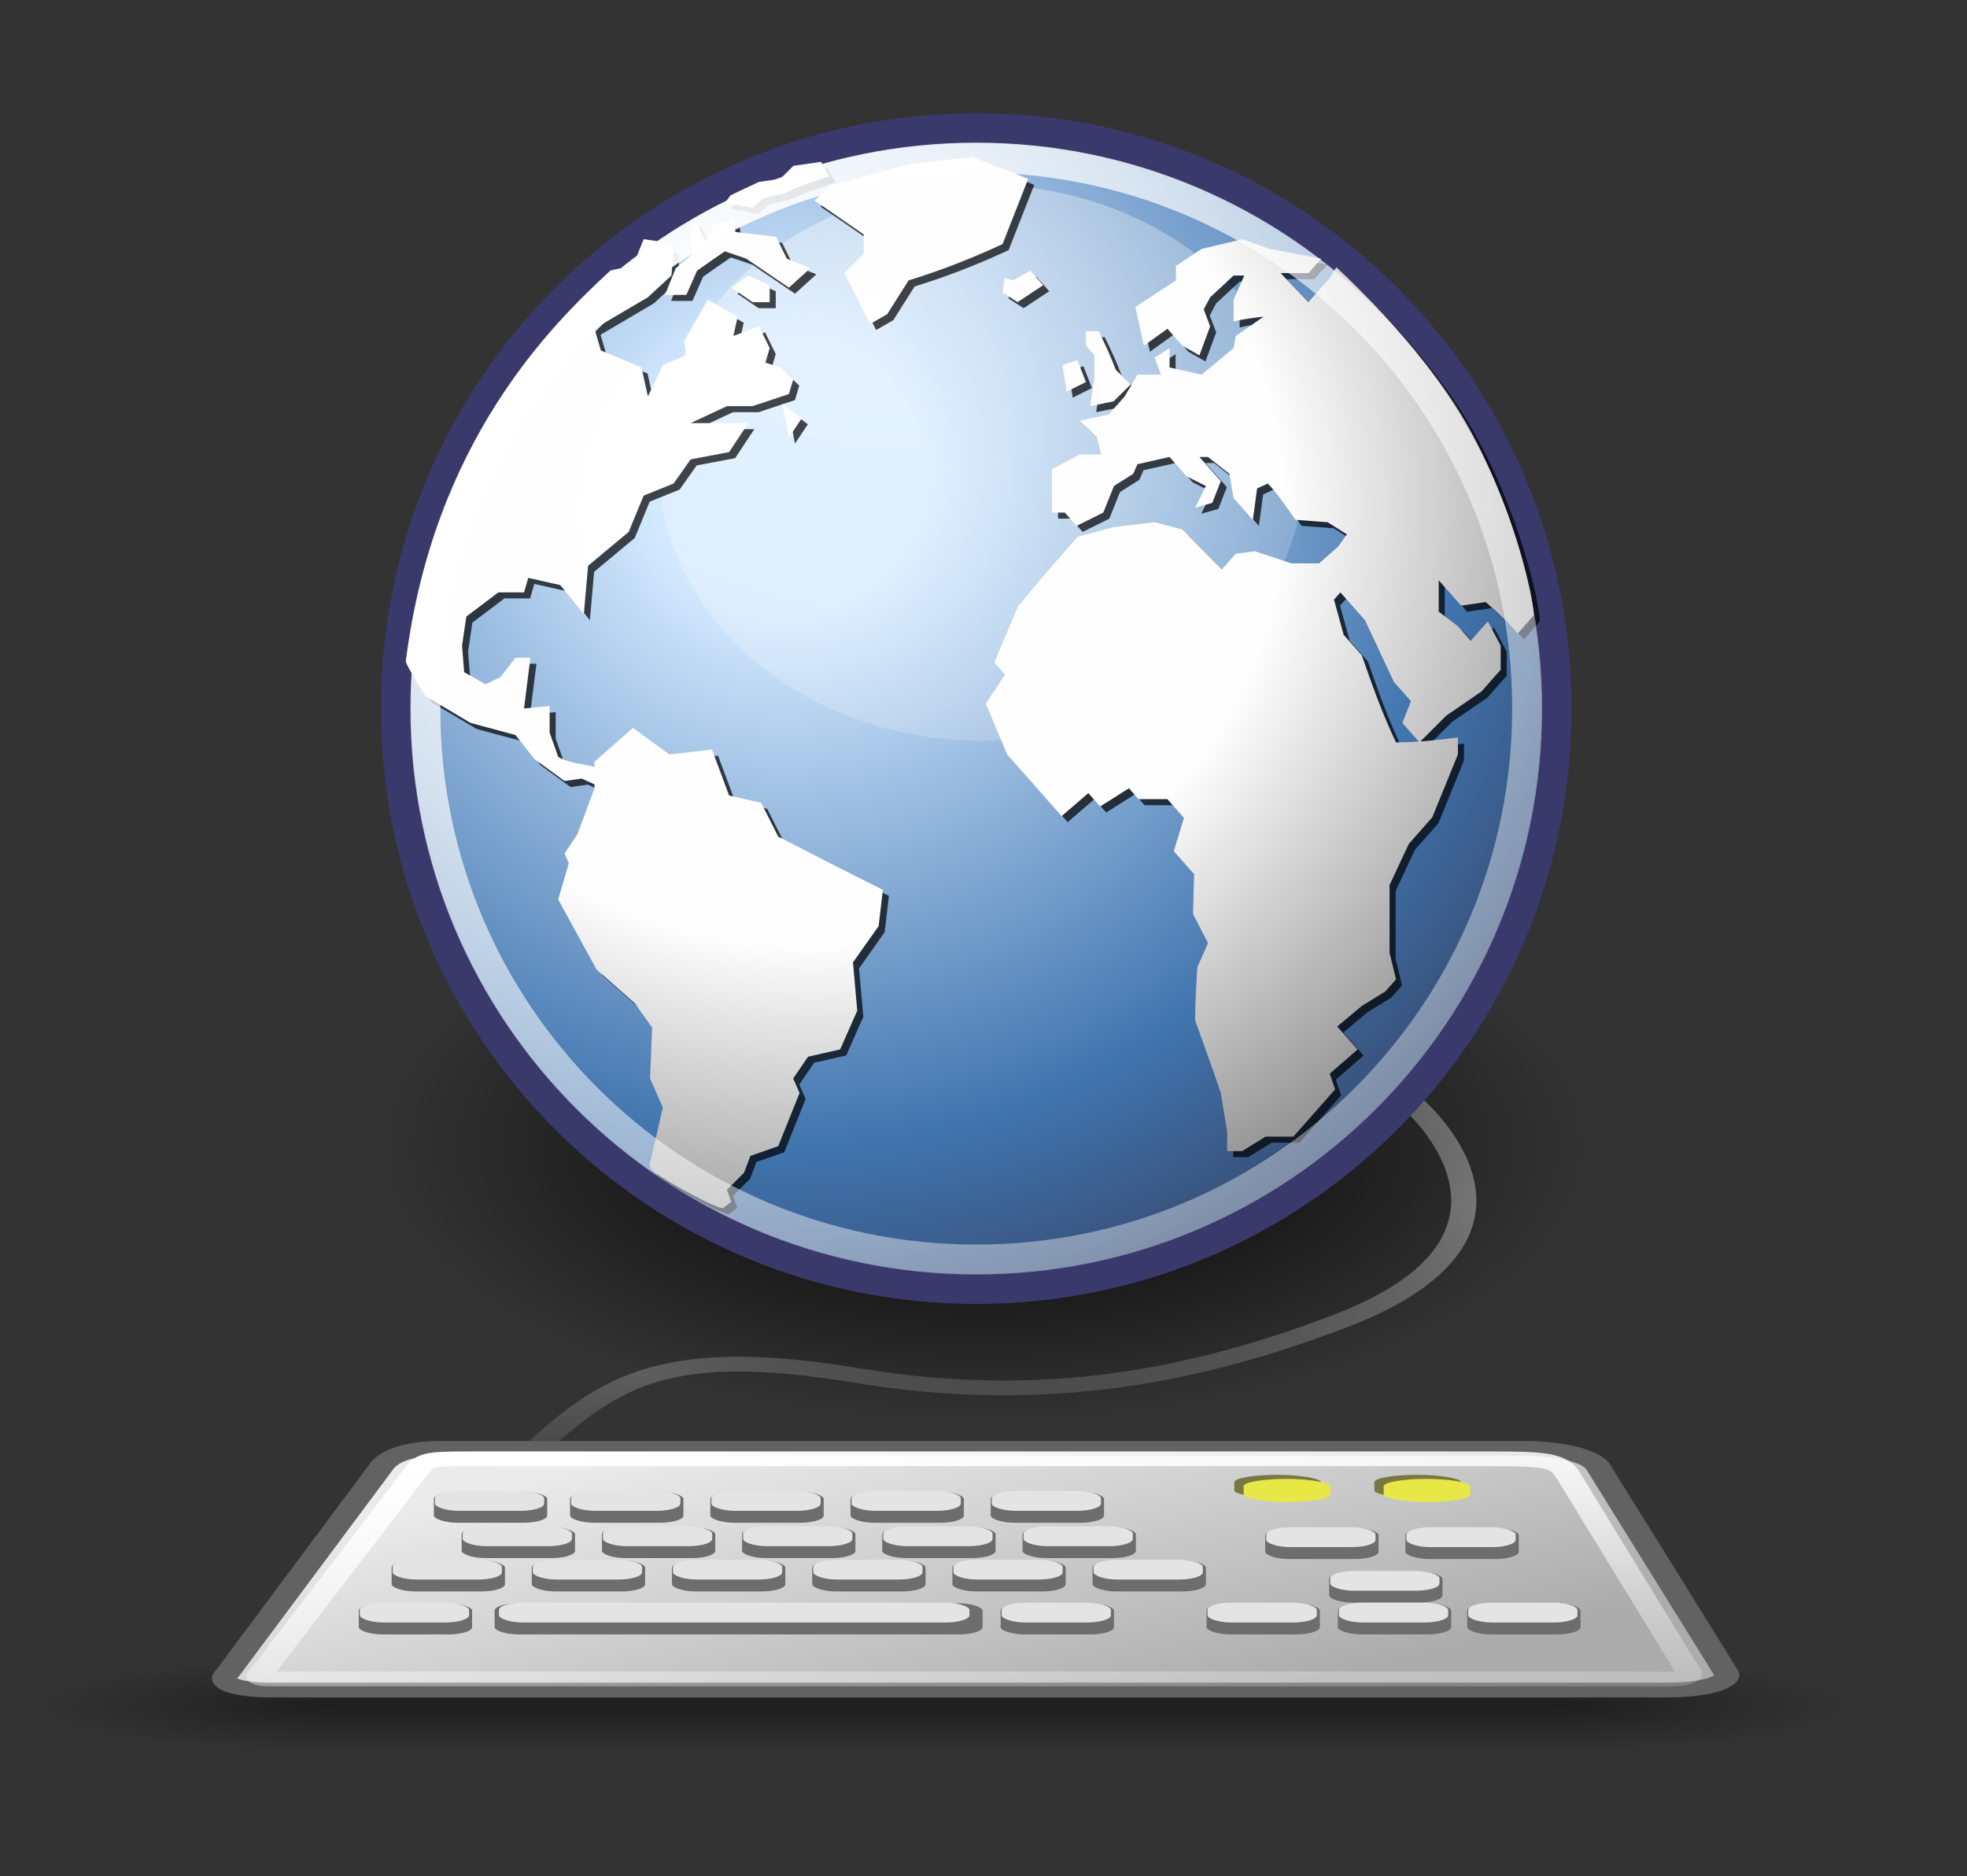 <?xml version="1.0" encoding="UTF-8" standalone="no"?>
<svg
   xmlns:dc="http://purl.org/dc/elements/1.1/"
   xmlns:cc="http://creativecommons.org/ns#"
   xmlns:rdf="http://www.w3.org/1999/02/22-rdf-syntax-ns#"
   xmlns:svg="http://www.w3.org/2000/svg"
   xmlns="http://www.w3.org/2000/svg"
   xmlns:xlink="http://www.w3.org/1999/xlink"
   id="svg8"
   version="1.1"
   viewBox="0 0 17.416 16.611"
   height="16.611mm"
   width="17.416mm">
  <rect x="0" y="0" width="17.416" height="16.611" fill="#333333" stroke="none"/>
  <defs
     id="defs2">
    <linearGradient
       id="linearGradient4750">
      <stop
         id="stop4752"
         style="stop-color:#ffffff"
         offset="0" />
      <stop
         id="stop4758"
         style="stop-color:#fefefe"
         offset=".379" />
      <stop
         id="stop4754"
         style="stop-color:#1d1d1d"
         offset="1" />
    </linearGradient>
    <radialGradient
       id="radialGradient3968"
       gradientUnits="userSpaceOnUse"
       cy="15.716"
       cx="18.248"
       gradientTransform="scale(1,1)"
       r="29.993">
      <stop
         id="stop3964"
         style="stop-color:#d3e9ff"
         offset="0" />
      <stop
         id="stop4134"
         style="stop-color:#d3e9ff"
         offset=".155" />
      <stop
         id="stop4346"
         style="stop-color:#4074ae"
         offset=".75" />
      <stop
         id="stop3966"
         style="stop-color:#36486c"
         offset="1" />
    </radialGradient>
    <radialGradient
       id="radialGradient4120"
       gradientUnits="userSpaceOnUse"
       cy="63.965"
       cx="15.116"
       gradientTransform="scale(1.644,0.608)"
       r="12.289">
      <stop
         id="stop4116"
         style="stop-color:#000000"
         offset="0" />
      <stop
         id="stop4118"
         style="stop-color:#000000;stop-opacity:0"
         offset="1" />
    </radialGradient>
    <radialGradient
       id="radialGradient4132"
       gradientUnits="userSpaceOnUse"
       cy="12.142"
       cx="15.601"
       gradientTransform="scale(1,1)"
       r="43.527">
      <stop
         id="stop4128"
         style="stop-color:#ffffff"
         offset="0" />
      <stop
         id="stop4130"
         style="stop-color:#ffffff;stop-opacity:.165"
         offset="1" />
    </radialGradient>
    <radialGradient
       id="radialGradient4356"
       gradientUnits="userSpaceOnUse"
       cy="10.476"
       cx="11.827"
       gradientTransform="scale(1.179,0.848)"
       r="32.665">
      <stop
         id="stop4352"
         style="stop-color:#ffffff"
         offset="0" />
      <stop
         id="stop4354"
         style="stop-color:#ffffff;stop-opacity:0"
         offset="1" />
    </radialGradient>
    <radialGradient
       id="radialGradient4756"
       fx="18.934"
       fy="17.81"
       xlink:href="#linearGradient4750"
       gradientUnits="userSpaceOnUse"
       cy="17.486"
       cx="18.634"
       gradientTransform="scale(1.037,0.964)"
       r="40.693" />
    <radialGradient
       id="radialGradient6719"
       xlink:href="#linearGradient5060"
       gradientUnits="userSpaceOnUse"
       cy="486.65"
       cx="605.71"
       gradientTransform="matrix(-2.774,0,0,1.97,112.76,-872.89)"
       r="117.14" />
    <linearGradient
       id="linearGradient5060">
      <stop
         id="stop5062"
         style="stop-color:black"
         offset="0" />
      <stop
         id="stop5064"
         style="stop-color:black;stop-opacity:0"
         offset="1" />
    </linearGradient>
    <radialGradient
       id="radialGradient6717"
       xlink:href="#linearGradient5060"
       gradientUnits="userSpaceOnUse"
       cy="486.65"
       cx="605.71"
       gradientTransform="matrix(2.774,0,0,1.97,-1891.6,-872.89)"
       r="117.14" />
    <linearGradient
       id="linearGradient6715"
       y2="609.51"
       gradientUnits="userSpaceOnUse"
       x2="302.86"
       gradientTransform="matrix(2.774,0,0,1.97,-1892.2,-872.89)"
       y1="366.65"
       x1="302.86">
      <stop
         id="stop5050"
         style="stop-color:black;stop-opacity:0"
         offset="0" />
      <stop
         id="stop5056"
         style="stop-color:black"
         offset=".5" />
      <stop
         id="stop5052"
         style="stop-color:black;stop-opacity:0"
         offset="1" />
    </linearGradient>
    <linearGradient
       gradientTransform="matrix(0.31,0,0,0.16,43.097,65.992)"
       id="linearGradient4003"
       y2="43.378"
       gradientUnits="userSpaceOnUse"
       y1="20.937"
       x2="30.142"
       x1="12.094">
      <stop
         id="stop3999"
         style="stop-color:#ebebeb"
         offset="0" />
      <stop
         id="stop4001"
         style="stop-color:#acacac"
         offset="1" />
    </linearGradient>
    <linearGradient
       gradientTransform="matrix(0.31,0,0,0.16,43.097,65.992)"
       id="linearGradient4015"
       y2="52.666"
       gradientUnits="userSpaceOnUse"
       y1="19.736"
       x2="17.701"
       x1="11.89">
      <stop
         id="stop4011"
         style="stop-color:#ffffff"
         offset="0" />
      <stop
         id="stop4013"
         style="stop-color:#ffffff;stop-opacity:0"
         offset="1" />
    </linearGradient>
    <linearGradient
       gradientTransform="matrix(0.31,0,0,0.16,43.097,65.992)"
       id="linearGradient4554"
       y2="24.165"
       gradientUnits="userSpaceOnUse"
       y1="-2.668"
       x2="30.373"
       x1="28.365">
      <stop
         id="stop4550"
         style="stop-color:#8c8c8c"
         offset="0" />
      <stop
         id="stop4552"
         style="stop-color:#8c8c8c;stop-opacity:0"
         offset="1" />
    </linearGradient>
    <radialGradient
       r="40.693"
       fy="17.81"
       fx="18.934"
       cy="17.486"
       cx="18.634"
       gradientTransform="scale(1.037,0.964)"
       gradientUnits="userSpaceOnUse"
       id="radialGradient1485"
       xlink:href="#linearGradient4750" />
    <radialGradient
       r="40.693"
       fy="17.81"
       fx="18.934"
       cy="17.486"
       cx="18.634"
       gradientTransform="scale(1.037,0.964)"
       gradientUnits="userSpaceOnUse"
       id="radialGradient1487"
       xlink:href="#linearGradient4750" />
    <radialGradient
       r="40.693"
       fy="17.81"
       fx="18.934"
       cy="17.486"
       cx="18.634"
       gradientTransform="scale(1.037,0.964)"
       gradientUnits="userSpaceOnUse"
       id="radialGradient1489"
       xlink:href="#linearGradient4750" />
    <radialGradient
       r="40.693"
       fy="17.81"
       fx="18.934"
       cy="17.486"
       cx="18.634"
       gradientTransform="scale(1.037,0.964)"
       gradientUnits="userSpaceOnUse"
       id="radialGradient1491"
       xlink:href="#linearGradient4750" />
    <radialGradient
       r="40.693"
       fy="17.81"
       fx="18.934"
       cy="17.486"
       cx="18.634"
       gradientTransform="scale(1.037,0.964)"
       gradientUnits="userSpaceOnUse"
       id="radialGradient1493"
       xlink:href="#linearGradient4750" />
    <radialGradient
       r="40.693"
       fy="17.81"
       fx="18.934"
       cy="17.486"
       cx="18.634"
       gradientTransform="scale(1.037,0.964)"
       gradientUnits="userSpaceOnUse"
       id="radialGradient1495"
       xlink:href="#linearGradient4750" />
    <radialGradient
       r="40.693"
       fy="17.81"
       fx="18.934"
       cy="17.486"
       cx="18.634"
       gradientTransform="scale(1.037,0.964)"
       gradientUnits="userSpaceOnUse"
       id="radialGradient1497"
       xlink:href="#linearGradient4750" />
    <radialGradient
       r="40.693"
       fy="17.81"
       fx="18.934"
       cy="17.486"
       cx="18.634"
       gradientTransform="scale(1.037,0.964)"
       gradientUnits="userSpaceOnUse"
       id="radialGradient1499"
       xlink:href="#linearGradient4750" />
    <radialGradient
       r="40.693"
       fy="17.81"
       fx="18.934"
       cy="17.486"
       cx="18.634"
       gradientTransform="scale(1.037,0.964)"
       gradientUnits="userSpaceOnUse"
       id="radialGradient1501"
       xlink:href="#linearGradient4750" />
    <radialGradient
       r="40.693"
       fy="17.81"
       fx="18.934"
       cy="17.486"
       cx="18.634"
       gradientTransform="scale(1.037,0.964)"
       gradientUnits="userSpaceOnUse"
       id="radialGradient1503"
       xlink:href="#linearGradient4750" />
    <radialGradient
       r="40.693"
       fy="17.81"
       fx="18.934"
       cy="17.486"
       cx="18.634"
       gradientTransform="scale(1.037,0.964)"
       gradientUnits="userSpaceOnUse"
       id="radialGradient1505"
       xlink:href="#linearGradient4750" />
    <radialGradient
       r="40.693"
       fy="17.81"
       fx="18.934"
       cy="17.486"
       cx="18.634"
       gradientTransform="scale(1.037,0.964)"
       gradientUnits="userSpaceOnUse"
       id="radialGradient1507"
       xlink:href="#linearGradient4750" />
    <radialGradient
       r="40.693"
       fy="17.81"
       fx="18.934"
       cy="17.486"
       cx="18.634"
       gradientTransform="scale(1.037,0.964)"
       gradientUnits="userSpaceOnUse"
       id="radialGradient1509"
       xlink:href="#linearGradient4750" />
    <radialGradient
       r="40.693"
       fy="17.81"
       fx="18.934"
       cy="17.486"
       cx="18.634"
       gradientTransform="scale(1.037,0.964)"
       gradientUnits="userSpaceOnUse"
       id="radialGradient1511"
       xlink:href="#linearGradient4750" />
    <radialGradient
       r="40.693"
       fy="17.81"
       fx="18.934"
       cy="17.486"
       cx="18.634"
       gradientTransform="scale(1.037,0.964)"
       gradientUnits="userSpaceOnUse"
       id="radialGradient1513"
       xlink:href="#linearGradient4750" />
    <radialGradient
       r="40.693"
       fy="17.81"
       fx="18.934"
       cy="17.486"
       cx="18.634"
       gradientTransform="scale(1.037,0.964)"
       gradientUnits="userSpaceOnUse"
       id="radialGradient1515"
       xlink:href="#linearGradient4750" />
    <radialGradient
       r="40.693"
       fy="17.81"
       fx="18.934"
       cy="17.486"
       cx="18.634"
       gradientTransform="scale(1.037,0.964)"
       gradientUnits="userSpaceOnUse"
       id="radialGradient1517"
       xlink:href="#linearGradient4750" />
    <radialGradient
       r="40.693"
       fy="17.81"
       fx="18.934"
       cy="17.486"
       cx="18.634"
       gradientTransform="scale(1.037,0.964)"
       gradientUnits="userSpaceOnUse"
       id="radialGradient1519"
       xlink:href="#linearGradient4750" />
    <radialGradient
       r="40.693"
       fy="17.81"
       fx="18.934"
       cy="17.486"
       cx="18.634"
       gradientTransform="scale(1.037,0.964)"
       gradientUnits="userSpaceOnUse"
       id="radialGradient1521"
       xlink:href="#linearGradient4750" />
    <radialGradient
       r="40.693"
       fy="17.81"
       fx="18.934"
       cy="17.486"
       cx="18.634"
       gradientTransform="scale(1.037,0.964)"
       gradientUnits="userSpaceOnUse"
       id="radialGradient1523"
       xlink:href="#linearGradient4750" />
    <radialGradient
       r="40.693"
       fy="17.81"
       fx="18.934"
       cy="17.486"
       cx="18.634"
       gradientTransform="scale(1.037,0.964)"
       gradientUnits="userSpaceOnUse"
       id="radialGradient1525"
       xlink:href="#linearGradient4750" />
    <radialGradient
       r="40.693"
       fy="17.81"
       fx="18.934"
       cy="17.486"
       cx="18.634"
       gradientTransform="scale(1.037,0.964)"
       gradientUnits="userSpaceOnUse"
       id="radialGradient1527"
       xlink:href="#linearGradient4750" />
    <radialGradient
       r="40.693"
       fy="17.81"
       fx="18.934"
       cy="17.486"
       cx="18.634"
       gradientTransform="scale(1.037,0.964)"
       gradientUnits="userSpaceOnUse"
       id="radialGradient1529"
       xlink:href="#linearGradient4750" />
    <radialGradient
       r="40.693"
       fy="17.81"
       fx="18.934"
       cy="17.486"
       cx="18.634"
       gradientTransform="scale(1.037,0.964)"
       gradientUnits="userSpaceOnUse"
       id="radialGradient1531"
       xlink:href="#linearGradient4750" />
    <radialGradient
       r="40.693"
       fy="17.81"
       fx="18.934"
       cy="17.486"
       cx="18.634"
       gradientTransform="scale(1.037,0.964)"
       gradientUnits="userSpaceOnUse"
       id="radialGradient1533"
       xlink:href="#linearGradient4750" />
    <radialGradient
       r="40.693"
       fy="17.81"
       fx="18.934"
       cy="17.486"
       cx="18.634"
       gradientTransform="scale(1.037,0.964)"
       gradientUnits="userSpaceOnUse"
       id="radialGradient1535"
       xlink:href="#linearGradient4750" />
    <radialGradient
       r="40.693"
       fy="17.81"
       fx="18.934"
       cy="17.486"
       cx="18.634"
       gradientTransform="scale(1.037,0.964)"
       gradientUnits="userSpaceOnUse"
       id="radialGradient1537"
       xlink:href="#linearGradient4750" />
    <radialGradient
       r="40.693"
       fy="17.81"
       fx="18.934"
       cy="17.486"
       cx="18.634"
       gradientTransform="scale(1.037,0.964)"
       gradientUnits="userSpaceOnUse"
       id="radialGradient1539"
       xlink:href="#linearGradient4750" />
    <radialGradient
       r="40.693"
       fy="17.81"
       fx="18.934"
       cy="17.486"
       cx="18.634"
       gradientTransform="scale(1.037,0.964)"
       gradientUnits="userSpaceOnUse"
       id="radialGradient1541"
       xlink:href="#linearGradient4750" />
    <radialGradient
       r="40.693"
       fy="17.81"
       fx="18.934"
       cy="17.486"
       cx="18.634"
       gradientTransform="scale(1.037,0.964)"
       gradientUnits="userSpaceOnUse"
       id="radialGradient1543"
       xlink:href="#linearGradient4750" />
    <radialGradient
       r="40.693"
       fy="17.81"
       fx="18.934"
       cy="17.486"
       cx="18.634"
       gradientTransform="scale(1.037,0.964)"
       gradientUnits="userSpaceOnUse"
       id="radialGradient1545"
       xlink:href="#linearGradient4750" />
    <radialGradient
       r="40.693"
       fy="17.81"
       fx="18.934"
       cy="17.486"
       cx="18.634"
       gradientTransform="scale(1.037,0.964)"
       gradientUnits="userSpaceOnUse"
       id="radialGradient1547"
       xlink:href="#linearGradient4750" />
    <radialGradient
       r="40.693"
       fy="17.81"
       fx="18.934"
       cy="17.486"
       cx="18.634"
       gradientTransform="scale(1.037,0.964)"
       gradientUnits="userSpaceOnUse"
       id="radialGradient1549"
       xlink:href="#linearGradient4750" />
    <radialGradient
       r="40.693"
       fy="17.81"
       fx="18.934"
       cy="17.486"
       cx="18.634"
       gradientTransform="scale(1.037,0.964)"
       gradientUnits="userSpaceOnUse"
       id="radialGradient1551"
       xlink:href="#linearGradient4750" />
    <radialGradient
       r="40.693"
       fy="17.81"
       fx="18.934"
       cy="17.486"
       cx="18.634"
       gradientTransform="scale(1.037,0.964)"
       gradientUnits="userSpaceOnUse"
       id="radialGradient1553"
       xlink:href="#linearGradient4750" />
    <radialGradient
       r="40.693"
       fy="17.81"
       fx="18.934"
       cy="17.486"
       cx="18.634"
       gradientTransform="scale(1.037,0.964)"
       gradientUnits="userSpaceOnUse"
       id="radialGradient1555"
       xlink:href="#linearGradient4750" />
  </defs>
  <g
     transform="translate(-42.302,-55.105)"
     id="layer1">
    <g
       transform="matrix(1,0,0,0.586,0.718,27.738)"
       id="g1817">
      <g
         id="g6707"
         transform="matrix(0.008,0,0,0.003,57.045,72.211)">
        <rect
           id="rect6709"
           style="color:#000000;opacity:0.402;fill:url(#linearGradient6715)"
           height="478.36"
           width="1339.6"
           y="-150.7"
           x="-1559.3" />
        <path
           id="path6711"
           style="color:#000000;opacity:0.402;fill:url(#radialGradient6717)"
           d="m -219.62,-150.68 v 478.33 c 142.88,0.9 345.4,-107.17 345.4,-239.2 0,-132.02 -159.44,-239.13 -345.4,-239.13 z" />
        <path
           id="path6713"
           style="color:#000000;opacity:0.402;fill:url(#radialGradient6719)"
           d="m -1559.3,-150.68 v 478.33 c -142.8,0.9 -345.4,-107.17 -345.4,-239.2 0,-132.02 159.5,-239.13 345.4,-239.13 z" />
      </g>
      <g
         id="g1727"
         transform="translate(0,-0.529)">
        <path
           d="m 46.355,69.069 c 0.645,-0.978 1.139,-1.533 2.824,-1.057 1.684,0.476 3.035,-0.022 4.261,-0.817 2.049,-1.331 0.619,-3.344 0.619,-3.344"
           style="fill:none;stroke:url(#linearGradient4554);stroke-width:0.223px"
           id="path3995" />
        <path
           d="m 43.601,72.502 c -0.097,0.15 0.058,0.25 0.349,0.26 h 12.335 c 0.446,0.01 0.621,-0.14 0.582,-0.26 l -1.125,-3.09 c -0.058,-0.2 -0.388,-0.31 -0.698,-0.3 h -9.542 c -0.31,-0.01 -0.485,0.13 -0.543,0.28 z"
           style="fill:url(#linearGradient4003);fill-rule:evenodd;stroke:#626262;stroke-width:0.223"
           id="path3233" />
        <g
           transform="matrix(0.31,0,0,0.16,42.495,65.832)"
           id="g4019">
          <rect
             x="11.188"
             y="35.125"
             width="13.938"
             height="2.938"
             ry="0.688"
             rx="0.688"
             style="color:#000000;fill:#6d6d6d;fill-rule:evenodd"
             id="rect4017" />
          <rect
             x="11.312"
             y="35.062"
             width="13.438"
             height="1.875"
             ry="0.688"
             rx="0.688"
             style="color:#000000;fill:#e4e4e4;fill-rule:evenodd"
             id="rect3235" />
        </g>
        <g
           transform="matrix(0.072,0,0,0.16,44.62,64.145)"
           id="g4157">
          <rect
             x="11.188"
             y="35.125"
             width="13.938"
             height="2.938"
             ry="0.688"
             rx="2.948"
             style="color:#000000;fill:#6d6d6d;fill-rule:evenodd"
             id="rect4159" />
          <rect
             x="11.312"
             y="35.062"
             width="13.438"
             height="1.875"
             ry="0.688"
             rx="2.948"
             style="color:#000000;fill:#e4e4e4;fill-rule:evenodd"
             id="rect4161" />
        </g>
        <g
           transform="matrix(0.072,0,0,0.16,49.55,64.145)"
           id="g4178-3">
          <rect
             x="11.188"
             y="35.125"
             width="13.938"
             height="2.938"
             ry="0.688"
             rx="2.948"
             style="color:#000000;fill:#6d6d6d;fill-rule:evenodd"
             id="rect4180" />
          <rect
             x="11.312"
             y="35.062"
             width="13.438"
             height="1.875"
             ry="0.688"
             rx="2.948"
             style="color:#000000;fill:#e4e4e4;fill-rule:evenodd"
             id="rect4182" />
        </g>
        <g
           transform="matrix(0.072,0,0,0.16,45.826,64.145)"
           id="g4151">
          <rect
             x="11.188"
             y="35.125"
             width="13.938"
             height="2.938"
             ry="0.688"
             rx="2.948"
             style="color:#000000;fill:#6d6d6d;fill-rule:evenodd"
             id="rect4153" />
          <rect
             x="11.312"
             y="35.062"
             width="13.438"
             height="1.875"
             ry="0.688"
             rx="2.948"
             style="color:#000000;fill:#e4e4e4;fill-rule:evenodd"
             id="rect4155" />
        </g>
        <path
           d="m 43.939,72.419 c -0.103,0.199 -0.121,0.175 0.29,0.175 h 11.709 c 0.51,0 0.682,0.043 0.568,-0.185 l -1.041,-2.902 c -0.083,-0.224 -0.209,-0.238 -0.697,-0.238 H 45.77 c -0.439,0 -0.418,0.013 -0.512,0.214 l -1.319,2.936 z"
           style="fill:none;stroke:url(#linearGradient4015);stroke-width:0.223"
           id="path4005" />
        <g
           transform="matrix(0.072,0,0,0.16,49.638,65.832)"
           id="g4023">
          <rect
             x="11.188"
             y="35.125"
             width="13.938"
             height="2.938"
             ry="0.688"
             rx="2.948"
             style="color:#000000;fill:#6d6d6d;fill-rule:evenodd"
             id="rect4025" />
          <rect
             x="11.312"
             y="35.062"
             width="13.438"
             height="1.875"
             ry="0.688"
             rx="2.948"
             style="color:#000000;fill:#e4e4e4;fill-rule:evenodd"
             id="rect4027" />
        </g>
        <g
           transform="matrix(0.072,0,0,0.16,43.955,65.832)"
           id="g4029">
          <rect
             x="11.188"
             y="35.125"
             width="13.938"
             height="2.938"
             ry="0.688"
             rx="2.948"
             style="color:#000000;fill:#6d6d6d;fill-rule:evenodd"
             id="rect4031" />
          <rect
             x="11.312"
             y="35.062"
             width="13.438"
             height="1.875"
             ry="0.688"
             rx="2.948"
             style="color:#000000;fill:#e4e4e4;fill-rule:evenodd"
             id="rect4033" />
        </g>
        <g
           transform="matrix(0.072,0,0,0.16,51.461,65.832)"
           id="g4035">
          <rect
             x="11.188"
             y="35.125"
             width="13.938"
             height="2.938"
             ry="0.688"
             rx="2.948"
             style="color:#000000;fill:#6d6d6d;fill-rule:evenodd"
             id="rect4037" />
          <rect
             x="11.312"
             y="35.062"
             width="13.438"
             height="1.875"
             ry="0.688"
             rx="2.948"
             style="color:#000000;fill:#e4e4e4;fill-rule:evenodd"
             id="rect4039" />
        </g>
        <g
           transform="matrix(0.072,0,0,0.16,52.547,65.352)"
           id="g4053">
          <rect
             x="11.188"
             y="35.125"
             width="13.938"
             height="2.938"
             ry="0.688"
             rx="2.948"
             style="color:#000000;fill:#6d6d6d;fill-rule:evenodd"
             id="rect4055" />
          <rect
             x="11.312"
             y="35.062"
             width="13.438"
             height="1.875"
             ry="0.688"
             rx="2.948"
             style="color:#000000;fill:#e4e4e4;fill-rule:evenodd"
             id="rect4057" />
        </g>
        <g
           transform="matrix(0.072,0,0,0.16,52.624,65.832)"
           id="g4041">
          <rect
             x="11.188"
             y="35.125"
             width="13.938"
             height="2.938"
             ry="0.688"
             rx="2.948"
             style="color:#000000;fill:#6d6d6d;fill-rule:evenodd"
             id="rect4043" />
          <rect
             x="11.312"
             y="35.062"
             width="13.438"
             height="1.875"
             ry="0.688"
             rx="2.948"
             style="color:#000000;fill:#e4e4e4;fill-rule:evenodd"
             id="rect4045" />
        </g>
        <g
           transform="matrix(0.072,0,0,0.16,53.769,65.832)"
           id="g4047">
          <rect
             x="11.188"
             y="35.125"
             width="13.938"
             height="2.938"
             ry="0.688"
             rx="2.948"
             style="color:#000000;fill:#6d6d6d;fill-rule:evenodd"
             id="rect4049" />
          <rect
             x="11.312"
             y="35.062"
             width="13.438"
             height="1.875"
             ry="0.688"
             rx="2.948"
             style="color:#000000;fill:#e4e4e4;fill-rule:evenodd"
             id="rect4051" />
        </g>
        <g
           transform="matrix(0.072,0,0,0.16,44.246,65.183)"
           id="g4085">
          <rect
             x="11.188"
             y="35.125"
             width="13.938"
             height="2.938"
             ry="0.688"
             rx="2.948"
             style="color:#000000;fill:#6d6d6d;fill-rule:evenodd"
             id="rect4087" />
          <rect
             x="11.312"
             y="35.062"
             width="13.438"
             height="1.875"
             ry="0.688"
             rx="2.948"
             style="color:#000000;fill:#e4e4e4;fill-rule:evenodd"
             id="rect4089" />
        </g>
        <g
           transform="matrix(0.072,0,0,0.16,45.487,65.183)"
           id="g4091">
          <rect
             x="11.188"
             y="35.125"
             width="13.938"
             height="2.938"
             ry="0.688"
             rx="2.948"
             style="color:#000000;fill:#6d6d6d;fill-rule:evenodd"
             id="rect4093" />
          <rect
             x="11.312"
             y="35.062"
             width="13.438"
             height="1.875"
             ry="0.688"
             rx="2.948"
             style="color:#000000;fill:#e4e4e4;fill-rule:evenodd"
             id="rect4095" />
        </g>
        <g
           transform="matrix(0.072,0,0,0.16,46.728,65.183)"
           id="g4097">
          <rect
             x="11.188"
             y="35.125"
             width="13.938"
             height="2.938"
             ry="0.688"
             rx="2.948"
             style="color:#000000;fill:#6d6d6d;fill-rule:evenodd"
             id="rect4099" />
          <rect
             x="11.312"
             y="35.062"
             width="13.438"
             height="1.875"
             ry="0.688"
             rx="2.948"
             style="color:#000000;fill:#e4e4e4;fill-rule:evenodd"
             id="rect4101" />
        </g>
        <g
           transform="matrix(0.072,0,0,0.16,47.97,65.183)"
           id="g4103">
          <rect
             x="11.188"
             y="35.125"
             width="13.938"
             height="2.938"
             ry="0.688"
             rx="2.948"
             style="color:#000000;fill:#6d6d6d;fill-rule:evenodd"
             id="rect4105" />
          <rect
             x="11.312"
             y="35.062"
             width="13.438"
             height="1.875"
             ry="0.688"
             rx="2.948"
             style="color:#000000;fill:#e4e4e4;fill-rule:evenodd"
             id="rect4107" />
        </g>
        <g
           transform="matrix(0.072,0,0,0.16,49.832,64.679)"
           id="g4121">
          <rect
             x="11.188"
             y="35.125"
             width="13.938"
             height="2.938"
             ry="0.688"
             rx="2.948"
             style="color:#000000;fill:#6d6d6d;fill-rule:evenodd"
             id="rect4123" />
          <rect
             x="11.312"
             y="35.062"
             width="13.438"
             height="1.875"
             ry="0.688"
             rx="2.948"
             style="color:#000000;fill:#e4e4e4;fill-rule:evenodd"
             id="rect4125" />
        </g>
        <g
           transform="matrix(0.072,0,0,0.16,49.211,65.183)"
           id="g4109">
          <rect
             x="11.188"
             y="35.125"
             width="13.938"
             height="2.938"
             ry="0.688"
             rx="2.948"
             style="color:#000000;fill:#6d6d6d;fill-rule:evenodd"
             id="rect4111" />
          <rect
             x="11.312"
             y="35.062"
             width="13.438"
             height="1.875"
             ry="0.688"
             rx="2.948"
             style="color:#000000;fill:#e4e4e4;fill-rule:evenodd"
             id="rect4113" />
        </g>
        <g
           transform="matrix(0.072,0,0,0.16,50.452,65.183)"
           id="g4115">
          <rect
             x="11.188"
             y="35.125"
             width="13.938"
             height="2.938"
             ry="0.688"
             rx="2.948"
             style="color:#000000;fill:#6d6d6d;fill-rule:evenodd"
             id="rect4117" />
          <rect
             x="11.312"
             y="35.062"
             width="13.438"
             height="1.875"
             ry="0.688"
             rx="2.948"
             style="color:#000000;fill:#e4e4e4;fill-rule:evenodd"
             id="rect4119" />
        </g>
        <g
           transform="matrix(0.072,0,0,0.16,48.309,64.145)"
           id="g4172">
          <rect
             x="11.188"
             y="35.125"
             width="13.938"
             height="2.938"
             ry="0.688"
             rx="2.948"
             style="color:#000000;fill:#6d6d6d;fill-rule:evenodd"
             id="rect4174" />
          <rect
             x="11.312"
             y="35.062"
             width="13.438"
             height="1.875"
             ry="0.688"
             rx="2.948"
             style="color:#000000;fill:#e4e4e4;fill-rule:evenodd"
             id="rect4176" />
        </g>
        <g
           transform="matrix(0.072,0,0,0.16,48.59,64.679)"
           id="g4127">
          <rect
             x="11.188"
             y="35.125"
             width="13.938"
             height="2.938"
             ry="0.688"
             rx="2.948"
             style="color:#000000;fill:#6d6d6d;fill-rule:evenodd"
             id="rect4129" />
          <rect
             x="11.312"
             y="35.062"
             width="13.438"
             height="1.875"
             ry="0.688"
             rx="2.948"
             style="color:#000000;fill:#e4e4e4;fill-rule:evenodd"
             id="rect4131" />
        </g>
        <g
           transform="matrix(0.072,0,0,0.16,47.068,64.145)"
           id="g4166-5">
          <rect
             x="11.188"
             y="35.125"
             width="13.938"
             height="2.938"
             ry="0.688"
             rx="2.948"
             style="color:#000000;fill:#6d6d6d;fill-rule:evenodd"
             id="rect4168" />
          <rect
             x="11.312"
             y="35.062"
             width="13.438"
             height="1.875"
             ry="0.688"
             rx="2.948"
             style="color:#000000;fill:#e4e4e4;fill-rule:evenodd"
             id="rect4170" />
        </g>
        <g
           transform="matrix(0.072,0,0,0.16,47.349,64.679)"
           id="g4133">
          <rect
             x="11.188"
             y="35.125"
             width="13.938"
             height="2.938"
             ry="0.688"
             rx="2.948"
             style="color:#000000;fill:#6d6d6d;fill-rule:evenodd"
             id="rect4135" />
          <rect
             x="11.312"
             y="35.062"
             width="13.438"
             height="1.875"
             ry="0.688"
             rx="2.948"
             style="color:#000000;fill:#e4e4e4;fill-rule:evenodd"
             id="rect4137" />
        </g>
        <g
           transform="matrix(0.072,0,0,0.16,46.108,64.679)"
           id="g4139">
          <rect
             x="11.188"
             y="35.125"
             width="13.938"
             height="2.938"
             ry="0.688"
             rx="2.948"
             style="color:#000000;fill:#6d6d6d;fill-rule:evenodd"
             id="rect4141" />
          <rect
             x="11.312"
             y="35.062"
             width="13.438"
             height="1.875"
             ry="0.688"
             rx="2.948"
             style="color:#000000;fill:#e4e4e4;fill-rule:evenodd"
             id="rect4143" />
        </g>
        <g
           transform="matrix(0.072,0,0,0.16,44.866,64.679)"
           id="g4145">
          <rect
             x="11.188"
             y="35.125"
             width="13.938"
             height="2.938"
             ry="0.688"
             rx="2.948"
             style="color:#000000;fill:#6d6d6d;fill-rule:evenodd"
             id="rect4147" />
          <rect
             x="11.312"
             y="35.062"
             width="13.438"
             height="1.875"
             ry="0.688"
             rx="2.948"
             style="color:#000000;fill:#e4e4e4;fill-rule:evenodd"
             id="rect4149" />
        </g>
        <g
           transform="matrix(0.072,0,0,0.16,51.981,64.693)"
           id="g4220">
          <rect
             x="11.188"
             y="35.125"
             width="13.938"
             height="2.938"
             ry="0.688"
             rx="2.948"
             style="color:#000000;fill:#6d6d6d;fill-rule:evenodd"
             id="rect4222" />
          <rect
             x="11.312"
             y="35.062"
             width="13.438"
             height="1.875"
             ry="0.688"
             rx="2.948"
             style="color:#000000;fill:#e4e4e4;fill-rule:evenodd"
             id="rect4224" />
        </g>
        <g
           transform="matrix(0.072,0,0,0.16,53.222,64.693)"
           id="g4226-6">
          <rect
             x="11.188"
             y="35.125"
             width="13.938"
             height="2.938"
             ry="0.688"
             rx="2.948"
             style="color:#000000;fill:#6d6d6d;fill-rule:evenodd"
             id="rect4228" />
          <rect
             x="11.312"
             y="35.062"
             width="13.438"
             height="1.875"
             ry="0.688"
             rx="2.948"
             style="color:#000000;fill:#e4e4e4;fill-rule:evenodd"
             id="rect4230" />
        </g>
        <g
           transform="matrix(0.31,0,0,0.232,43.361,64.506)"
           id="g4264">
          <rect
             x="29.522"
             y="21.572"
             width="2.475"
             height="1.503"
             ry="0.474"
             rx="2.948"
             style="color:#000000;fill:#787843;fill-rule:evenodd"
             id="rect4254" />
          <rect
             x="33.522"
             y="21.572"
             width="2.475"
             height="1.503"
             ry="0.474"
             rx="2.948"
             style="color:#000000;fill:#787843;fill-rule:evenodd"
             id="rect4256" />
          <rect
             x="29.787"
             y="21.837"
             width="2.475"
             height="1.503"
             ry="0.474"
             rx="2.948"
             style="color:#000000;fill:#e7e745;fill-rule:evenodd"
             id="rect4250" />
          <rect
             x="33.787"
             y="21.837"
             width="2.475"
             height="1.503"
             ry="0.474"
             rx="2.948"
             style="color:#000000;fill:#e7e745;fill-rule:evenodd"
             id="rect4252" />
        </g>
      </g>
    </g>
    <g
       transform="matrix(0.265,0,0,0.265,44.435,55.154)"
       id="layer1-6">
      <ellipse
         ry="7.475"
         rx="20.203"
         cy="38.909"
         cx="24.85"
         id="path4112"
         style="fill:url(#radialGradient4120)"
         transform="matrix(1,0,0,1.243,0,-10.272)" />
      <path
         id="path3214"
         style="fill:url(#radialGradient3968);stroke:#39396c"
         d="m 43.96,23.485 c 0,10.71 -8.682,19.392 -19.39,19.392 -10.71,0 -19.391,-8.682 -19.391,-19.392 -3e-4,-10.709 8.681,-19.39 19.391,-19.39 10.708,2e-4 19.39,8.681 19.39,19.39 z" />
      <ellipse
         ry="9.293"
         rx="12.93"
         cy="15.271"
         cx="17.779"
         id="path4348"
         style="opacity:0.422;fill:url(#radialGradient4356)"
         transform="matrix(0.836,0,0,1,9.887,0)" />
      <g
         id="g4136"
         style="fill:#000000;fill-opacity:0.713"
         transform="matrix(0.982,0,0,0.982,0.121,0.233)">
        <g
           id="g4138">
          <g
             id="g4142">
            <path
               id="path4144"
               d="m 44.071,20.714 v 0 l -0.545,0.618 c -0.334,-0.394 -0.709,-0.725 -1.089,-1.071 l -0.836,0.123 -0.764,-0.863 v 1.068 l 0.654,0.495 0.436,0.494 0.582,-0.658 c 0.146,0.274 0.291,0.548 0.436,0.823 v 0.822 l -0.655,0.74 -1.199,0.823 -0.908,0.907 -0.582,-0.661 0.291,-0.74 -0.582,-0.658 -0.981,-2.098 -0.836,-0.945 -0.219,0.246 0.328,1.194 0.618,0.699 c 0.352,1.017 0.701,1.99 1.164,2.963 0.718,0 1.394,-0.077 2.107,-0.166 v 0.576 l -0.872,2.139 -0.8,0.904 -0.654,1.401 v 2.303 l 0.219,0.906 -0.364,0.41 -0.8,0.494 -0.836,0.699 0.691,0.782 -0.945,0.824 0.182,0.533 -1.418,1.606 h -0.945 l -0.8,0.494 H 33.64 v -0.659 l -0.217,-1.318 c -0.281,-0.826 -0.574,-1.647 -0.872,-2.467 0,-0.605 0.036,-1.205 0.072,-1.81 l 0.364,-0.823 -0.509,-0.988 0.037,-1.357 -0.692,-0.782 0.346,-1.13 -0.563,-0.639 h -0.982 l -0.327,-0.37 -0.981,0.618 -0.4,-0.454 -0.909,0.782 c -0.617,-0.7 -1.235,-1.399 -1.854,-2.098 l -0.726,-1.729 0.654,-0.986 -0.363,-0.411 0.799,-1.894 c 0.656,-0.816 1.341,-1.599 2.035,-2.385 l 1.236,-0.329 1.381,-0.165 0.945,0.248 1.345,1.356 0.473,-0.534 0.653,-0.082 1.236,0.411 h 0.946 l 0.654,-0.576 0.291,-0.411 -0.655,-0.412 -1.091,-0.082 C 35.663,17.045 35.382,16.603 35.022,16.23 l -0.364,0.164 -0.145,1.07 -0.655,-0.74 -0.144,-0.824 -0.727,-0.574 h -0.292 l 0.728,0.822 -0.291,0.74 -0.581,0.164 0.363,-0.74 -0.655,-0.328 -0.581,-0.658 -1.091,0.246 -0.145,0.328 -0.654,0.412 -0.363,0.906 -0.909,0.452 -0.4,-0.452 H 27.68 v -1.482 l 0.946,-0.494 h 0.726 l -0.146,-0.575 -0.58,-0.576 0.98,-0.206 0.545,-0.617 0.436,-0.741 h 0.801 l -0.219,-0.575 0.509,-0.329 v 0.658 l 1.09,0.246 1.09,-0.904 0.073,-0.412 0.945,-0.658 c -0.342,0.043 -0.684,0.074 -1.018,0.165 V 9.977 l 0.363,-0.823 h -0.363 l -0.798,0.74 -0.219,0.412 0.219,0.576 -0.365,0.987 -0.581,-0.329 -0.508,-0.576 -0.8,0.576 -0.291,-1.316 1.381,-0.905 V 8.825 l 0.872,-0.576 1.381,-0.33 0.946,0.33 1.744,0.329 -0.436,0.493 h -0.945 l 0.945,0.988 0.727,-0.823 0.221,-0.362 c 0,0 2.787,2.498 4.379,5.231 1.593,2.733 2.341,5.955 2.341,6.609 z" />
          </g>
        </g>
        <g
           id="g4146">
          <g
             id="g4150">
            <path
               id="path4152"
               d="M 26.07,9.236 25.997,9.729 26.507,10.059 27.378,9.483 26.942,8.989 26.36,9.319 26.07,9.236" />
          </g>
        </g>
        <g
           id="g4154">
          <g
             id="g4158">
            <path
               id="path4160"
               d="M 26.87,5.863 24.98,5.123 22.8,5.369 20.109,6.109 19.601,6.604 21.272,7.755 V 8.413 L 20.618,9.071 21.491,10.8 22.071,10.47 22.8,9.319 C 23.923,8.972 24.93,8.578 25.997,8.084 L 26.87,5.863" />
          </g>
        </g>
        <g
           id="g4162">
          <g
             id="g4166">
            <path
               id="path4168"
               d="m 28.833,12.775 -0.291,-0.741 -0.51,0.165 0.147,0.904 0.654,-0.328" />
          </g>
        </g>
        <g
           id="g4170">
          <g
             id="g4174">
            <path
               id="path4176"
               d="m 29.123,12.609 -0.145,0.988 0.799,-0.165 0.581,-0.575 -0.508,-0.494 c -0.171,-0.455 -0.368,-0.88 -0.582,-1.317 h -0.435 v 0.494 l 0.29,0.329 v 0.74" />
          </g>
        </g>
        <g
           id="g4178">
          <g
             id="g4182">
            <path
               id="path4184"
               d="m 18.365,28.242 -0.582,-1.152 -1.09,-0.247 -0.582,-1.562 -1.453,0.164 -1.236,-0.904 -1.309,1.151 v 0.182 C 11.717,25.759 11.23,25.744 10.878,25.527 L 10.587,24.705 V 23.799 L 9.715,23.881 C 9.788,23.305 9.86,22.73 9.933,22.154 H 9.424 L 8.915,22.812 8.406,23.058 7.679,22.648 7.606,21.743 7.752,20.755 8.843,19.933 h 0.872 l 0.145,-0.494 1.09,0.246 0.8,0.988 0.145,-1.646 1.382,-1.152 0.508,-1.234 1.018,-0.411 0.581,-0.822 1.309,-0.248 0.654,-0.987 h -1.963 l 1.236,-0.576 h 0.872 l 1.236,-0.412 0.146,-0.492 -0.437,-0.412 -0.509,-0.165 0.146,-0.494 -0.363,-0.74 -0.873,0.328 0.146,-0.657 -1.018,-0.577 -0.799,1.397 0.072,0.494 -0.799,0.331 -0.51,1.069 -0.218,-0.987 -1.381,-0.577 -0.218,-0.74 1.817,-1.07 0.8,-0.74 0.073,-0.905 -0.436,-0.247 -0.582,-0.083 -0.363,0.905 c 0,0 -0.608,0.119 -0.764,0.158 -1.996,1.84 -6.029,5.81 -6.966,13.306 0.037,0.174 0.679,1.182 0.679,1.182 l 1.526,0.904 1.526,0.412 0.654,0.824 1.018,0.74 0.581,-0.082 0.436,0.196 v 0.133 l -0.581,1.563 -0.437,0.658 0.146,0.33 -0.363,1.233 1.308,2.386 1.308,1.153 0.582,0.822 -0.073,1.728 0.437,0.987 -0.437,1.892 c 0,0 -0.034,-0.011 0.022,0.178 0.056,0.19 2.329,1.451 2.473,1.344 0.144,-0.109 0.267,-0.205 0.267,-0.205 l -0.145,-0.41 0.581,-0.577 0.219,-0.576 0.945,-0.33 0.727,-1.81 -0.218,-0.493 0.508,-0.74 1.09,-0.248 0.582,-1.316 -0.145,-1.645 0.872,-1.234 0.145,-1.235 c -1.193,-0.591 -2.376,-1.201 -3.561,-1.81" />
          </g>
        </g>
        <g
           id="g4186">
          <g
             id="g4190">
            <path
               id="path4192"
               d="m 16.766,9.565 0.726,0.494 h 0.582 V 9.483 L 17.348,9.154 16.766,9.565" />
          </g>
        </g>
        <g
           id="g4194">
          <g
             id="g4198">
            <path
               id="path4200"
               d="M 14.876,8.907 14.512,9.812 h 0.727 L 15.603,8.989 C 15.917,8.768 16.229,8.544 16.548,8.331 l 0.727,0.247 c 0.484,0.329 0.969,0.658 1.454,0.987 L 19.456,8.907 18.656,8.578 18.292,7.837 16.911,7.673 16.838,7.261 16.184,7.426 15.894,8.002 15.53,7.261 l -0.145,0.329 0.073,0.823 -0.582,0.494" />
          </g>
        </g>
        <g
           id="g4202">
          <g
             id="g4204"
             style="opacity:0.75" />
          <g
             id="g4208" />
        </g>
        <g
           id="g4212">
          <g
             id="g4214"
             style="opacity:0.75" />
          <g
             id="g4218" />
        </g>
        <g
           id="g4222">
          <g
             id="g4226">
            <path
               id="path4228"
               d="M 17.492,6.85 17.856,6.521 18.583,6.356 C 19.081,6.114 19.581,5.951 20.11,5.78 l -0.29,-0.494 -0.939,0.135 -0.443,0.442 -0.731,0.106 -0.65,0.305 -0.316,0.153 -0.193,0.258 0.944,0.164" />
          </g>
        </g>
        <g
           id="g4230">
          <g
             id="g4234">
            <path
               id="path4236"
               d="m 18.728,14.666 0.437,-0.658 -0.655,-0.493 0.218,1.151" />
          </g>
        </g>
      </g>
      <g
         id="g3216"
         style="color:#000000;fill:url(#radialGradient4756)"
         transform="matrix(0.982,0,0,0.982,-0.081,0.031)">
        <g
           id="g3218"
           style="color:#000000;fill:url(#radialGradient1489)">
          <g
             id="g3222"
             style="color:#000000;fill:url(#radialGradient1487)">
            <path
               id="path3224"
               style="color:#000000;fill:url(#radialGradient1485)"
               d="m 44.071,20.714 v 0 l -0.545,0.618 c -0.334,-0.394 -0.709,-0.725 -1.089,-1.071 l -0.836,0.123 -0.764,-0.863 v 1.068 l 0.654,0.495 0.436,0.494 0.582,-0.658 c 0.146,0.274 0.291,0.548 0.436,0.823 v 0.822 l -0.655,0.74 -1.199,0.823 -0.908,0.907 -0.582,-0.661 0.291,-0.74 -0.582,-0.658 -0.981,-2.098 -0.836,-0.945 -0.219,0.246 0.328,1.194 0.618,0.699 c 0.352,1.017 0.701,1.99 1.164,2.963 0.718,0 1.394,-0.077 2.107,-0.166 v 0.576 l -0.872,2.139 -0.8,0.904 -0.654,1.401 v 2.303 l 0.219,0.906 -0.364,0.41 -0.8,0.494 -0.836,0.699 0.691,0.782 -0.945,0.824 0.182,0.533 -1.418,1.606 h -0.945 l -0.8,0.494 H 33.64 v -0.659 l -0.217,-1.318 c -0.281,-0.826 -0.574,-1.647 -0.872,-2.467 0,-0.605 0.036,-1.205 0.072,-1.81 l 0.364,-0.823 -0.509,-0.988 0.037,-1.357 -0.692,-0.782 0.346,-1.13 -0.563,-0.639 h -0.982 l -0.327,-0.37 -0.981,0.618 -0.4,-0.454 -0.909,0.782 c -0.617,-0.7 -1.235,-1.399 -1.854,-2.098 l -0.726,-1.729 0.654,-0.986 -0.363,-0.411 0.799,-1.894 c 0.656,-0.816 1.341,-1.599 2.035,-2.385 l 1.236,-0.329 1.381,-0.165 0.945,0.248 1.345,1.356 0.473,-0.534 0.653,-0.082 1.236,0.411 h 0.946 l 0.654,-0.576 0.291,-0.411 -0.655,-0.412 -1.091,-0.082 C 35.663,17.045 35.382,16.603 35.022,16.23 l -0.364,0.164 -0.145,1.07 -0.655,-0.74 -0.144,-0.824 -0.727,-0.574 h -0.292 l 0.728,0.822 -0.291,0.74 -0.581,0.164 0.363,-0.74 -0.655,-0.328 -0.581,-0.658 -1.091,0.246 -0.145,0.328 -0.654,0.412 -0.363,0.906 -0.909,0.452 -0.4,-0.452 H 27.68 v -1.482 l 0.946,-0.494 h 0.726 l -0.146,-0.575 -0.58,-0.576 0.98,-0.206 0.545,-0.617 0.436,-0.741 h 0.801 l -0.219,-0.575 0.509,-0.329 v 0.658 l 1.09,0.246 1.09,-0.904 0.073,-0.412 0.945,-0.658 c -0.342,0.043 -0.684,0.074 -1.018,0.165 V 9.977 l 0.363,-0.823 h -0.363 l -0.798,0.74 -0.219,0.412 0.219,0.576 -0.365,0.987 -0.581,-0.329 -0.508,-0.576 -0.8,0.576 -0.291,-1.316 1.381,-0.905 V 8.825 l 0.872,-0.576 1.381,-0.33 0.946,0.33 1.744,0.329 -0.436,0.493 h -0.945 l 0.945,0.988 0.727,-0.823 0.221,-0.362 c 0,0 2.787,2.498 4.379,5.231 1.593,2.733 2.341,5.955 2.341,6.609 z" />
          </g>
        </g>
        <g
           id="g3226"
           style="color:#000000;fill:url(#radialGradient1495)">
          <g
             id="g3230"
             style="color:#000000;fill:url(#radialGradient1493)">
            <path
               id="path3232"
               style="color:#000000;fill:url(#radialGradient1491)"
               d="M 26.07,9.236 25.997,9.729 26.507,10.059 27.378,9.483 26.942,8.989 26.36,9.319 26.07,9.236" />
          </g>
        </g>
        <g
           id="g3234"
           style="color:#000000;fill:url(#radialGradient1501)">
          <g
             id="g3238"
             style="color:#000000;fill:url(#radialGradient1499)">
            <path
               id="path3240"
               style="color:#000000;fill:url(#radialGradient1497)"
               d="M 26.87,5.863 24.98,5.123 22.8,5.369 20.109,6.109 19.601,6.604 21.272,7.755 V 8.413 L 20.618,9.071 21.491,10.8 22.071,10.47 22.8,9.319 C 23.923,8.972 24.93,8.578 25.997,8.084 L 26.87,5.863" />
          </g>
        </g>
        <g
           id="g3242"
           style="color:#000000;fill:url(#radialGradient1507)">
          <g
             id="g3246"
             style="color:#000000;fill:url(#radialGradient1505)">
            <path
               id="path3248"
               style="color:#000000;fill:url(#radialGradient1503)"
               d="m 28.833,12.775 -0.291,-0.741 -0.51,0.165 0.147,0.904 0.654,-0.328" />
          </g>
        </g>
        <g
           id="g3250"
           style="color:#000000;fill:url(#radialGradient1513)">
          <g
             id="g3254"
             style="color:#000000;fill:url(#radialGradient1511)">
            <path
               id="path3256"
               style="color:#000000;fill:url(#radialGradient1509)"
               d="m 29.123,12.609 -0.145,0.988 0.799,-0.165 0.581,-0.575 -0.508,-0.494 c -0.171,-0.455 -0.368,-0.88 -0.582,-1.317 h -0.435 v 0.494 l 0.29,0.329 v 0.74" />
          </g>
        </g>
        <g
           id="g3258"
           style="color:#000000;fill:url(#radialGradient1519)">
          <g
             id="g3262"
             style="color:#000000;fill:url(#radialGradient1517)">
            <path
               id="path3264"
               style="color:#000000;fill:url(#radialGradient1515)"
               d="m 18.365,28.242 -0.582,-1.152 -1.09,-0.247 -0.582,-1.562 -1.453,0.164 -1.236,-0.904 -1.309,1.151 v 0.182 C 11.717,25.759 11.23,25.744 10.878,25.527 L 10.587,24.705 V 23.799 L 9.715,23.881 C 9.788,23.305 9.86,22.73 9.933,22.154 H 9.424 L 8.915,22.812 8.406,23.058 7.679,22.648 7.606,21.743 7.752,20.755 8.843,19.933 h 0.872 l 0.145,-0.494 1.09,0.246 0.8,0.988 0.145,-1.646 1.382,-1.152 0.508,-1.234 1.018,-0.411 0.581,-0.822 1.309,-0.248 0.654,-0.987 h -1.963 l 1.236,-0.576 h 0.872 l 1.236,-0.412 0.146,-0.492 -0.437,-0.412 -0.509,-0.165 0.146,-0.494 -0.363,-0.74 -0.873,0.328 0.146,-0.657 -1.018,-0.577 -0.799,1.397 0.072,0.494 -0.799,0.331 -0.51,1.069 -0.218,-0.987 -1.381,-0.577 -0.218,-0.74 1.817,-1.07 0.8,-0.74 0.073,-0.905 -0.436,-0.247 -0.582,-0.083 -0.363,0.905 c 0,0 -0.608,0.119 -0.764,0.158 -1.996,1.84 -6.029,5.81 -6.966,13.306 0.037,0.174 0.679,1.182 0.679,1.182 l 1.526,0.904 1.526,0.412 0.654,0.824 1.018,0.74 0.581,-0.082 0.436,0.196 v 0.133 l -0.581,1.563 -0.437,0.658 0.146,0.33 -0.363,1.233 1.308,2.386 1.308,1.153 0.582,0.822 -0.073,1.728 0.437,0.987 -0.437,1.892 c 0,0 -0.034,-0.011 0.022,0.178 0.056,0.19 2.329,1.451 2.473,1.344 0.144,-0.109 0.267,-0.205 0.267,-0.205 l -0.145,-0.41 0.581,-0.577 0.219,-0.576 0.945,-0.33 0.727,-1.81 -0.218,-0.493 0.508,-0.74 1.09,-0.248 0.582,-1.316 -0.145,-1.645 0.872,-1.234 0.145,-1.235 c -1.193,-0.591 -2.376,-1.201 -3.561,-1.81" />
          </g>
        </g>
        <g
           id="g3266"
           style="color:#000000;fill:url(#radialGradient1525)">
          <g
             id="g3270"
             style="color:#000000;fill:url(#radialGradient1523)">
            <path
               id="path3272"
               style="color:#000000;fill:url(#radialGradient1521)"
               d="m 16.766,9.565 0.726,0.494 h 0.582 V 9.483 L 17.348,9.154 16.766,9.565" />
          </g>
        </g>
        <g
           id="g3274"
           style="color:#000000;fill:url(#radialGradient1531)">
          <g
             id="g3278"
             style="color:#000000;fill:url(#radialGradient1529)">
            <path
               id="path3280"
               style="color:#000000;fill:url(#radialGradient1527)"
               d="M 14.876,8.907 14.512,9.812 h 0.727 L 15.603,8.989 C 15.917,8.768 16.229,8.544 16.548,8.331 l 0.727,0.247 c 0.484,0.329 0.969,0.658 1.454,0.987 L 19.456,8.907 18.656,8.578 18.292,7.837 16.911,7.673 16.838,7.261 16.184,7.426 15.894,8.002 15.53,7.261 l -0.145,0.329 0.073,0.823 -0.582,0.494" />
          </g>
        </g>
        <g
           id="g3282"
           style="color:#000000;fill:url(#radialGradient1537)">
          <g
             id="g3284"
             style="color:#000000;opacity:0.75;fill:url(#radialGradient1533)" />
          <g
             id="g3288"
             style="color:#000000;fill:url(#radialGradient1535)" />
        </g>
        <g
           id="g3292"
           style="color:#000000;fill:url(#radialGradient1543)">
          <g
             id="g3294"
             style="color:#000000;opacity:0.75;fill:url(#radialGradient1539)" />
          <g
             id="g3298"
             style="color:#000000;fill:url(#radialGradient1541)" />
        </g>
        <g
           id="g3302"
           style="color:#000000;fill:url(#radialGradient1549)">
          <g
             id="g3306"
             style="color:#000000;fill:url(#radialGradient1547)">
            <path
               id="path3308"
               style="color:#000000;fill:url(#radialGradient1545)"
               d="M 17.492,6.85 17.856,6.521 18.583,6.356 C 19.081,6.114 19.581,5.951 20.11,5.78 l -0.29,-0.494 -0.939,0.135 -0.443,0.442 -0.731,0.106 -0.65,0.305 -0.316,0.153 -0.193,0.258 0.944,0.164" />
          </g>
        </g>
        <g
           id="g3310"
           style="color:#000000;fill:url(#radialGradient1555)">
          <g
             id="g3314"
             style="color:#000000;fill:url(#radialGradient1553)">
            <path
               id="path3316"
               style="color:#000000;fill:url(#radialGradient1551)"
               d="m 18.728,14.666 0.437,-0.658 -0.655,-0.493 0.218,1.151" />
          </g>
        </g>
      </g>
      <path
         id="path4122"
         style="fill:none;stroke:url(#radialGradient4132)"
         d="m 42.975,23.486 c 0,10.165 -8.241,18.406 -18.406,18.406 C 14.404,41.892 6.163,33.651 6.163,23.486 6.163,13.32 14.404,5.08 24.569,5.08 34.734,5.08 42.975,13.32 42.975,23.486 Z" />
    </g>
  </g>
</svg>
